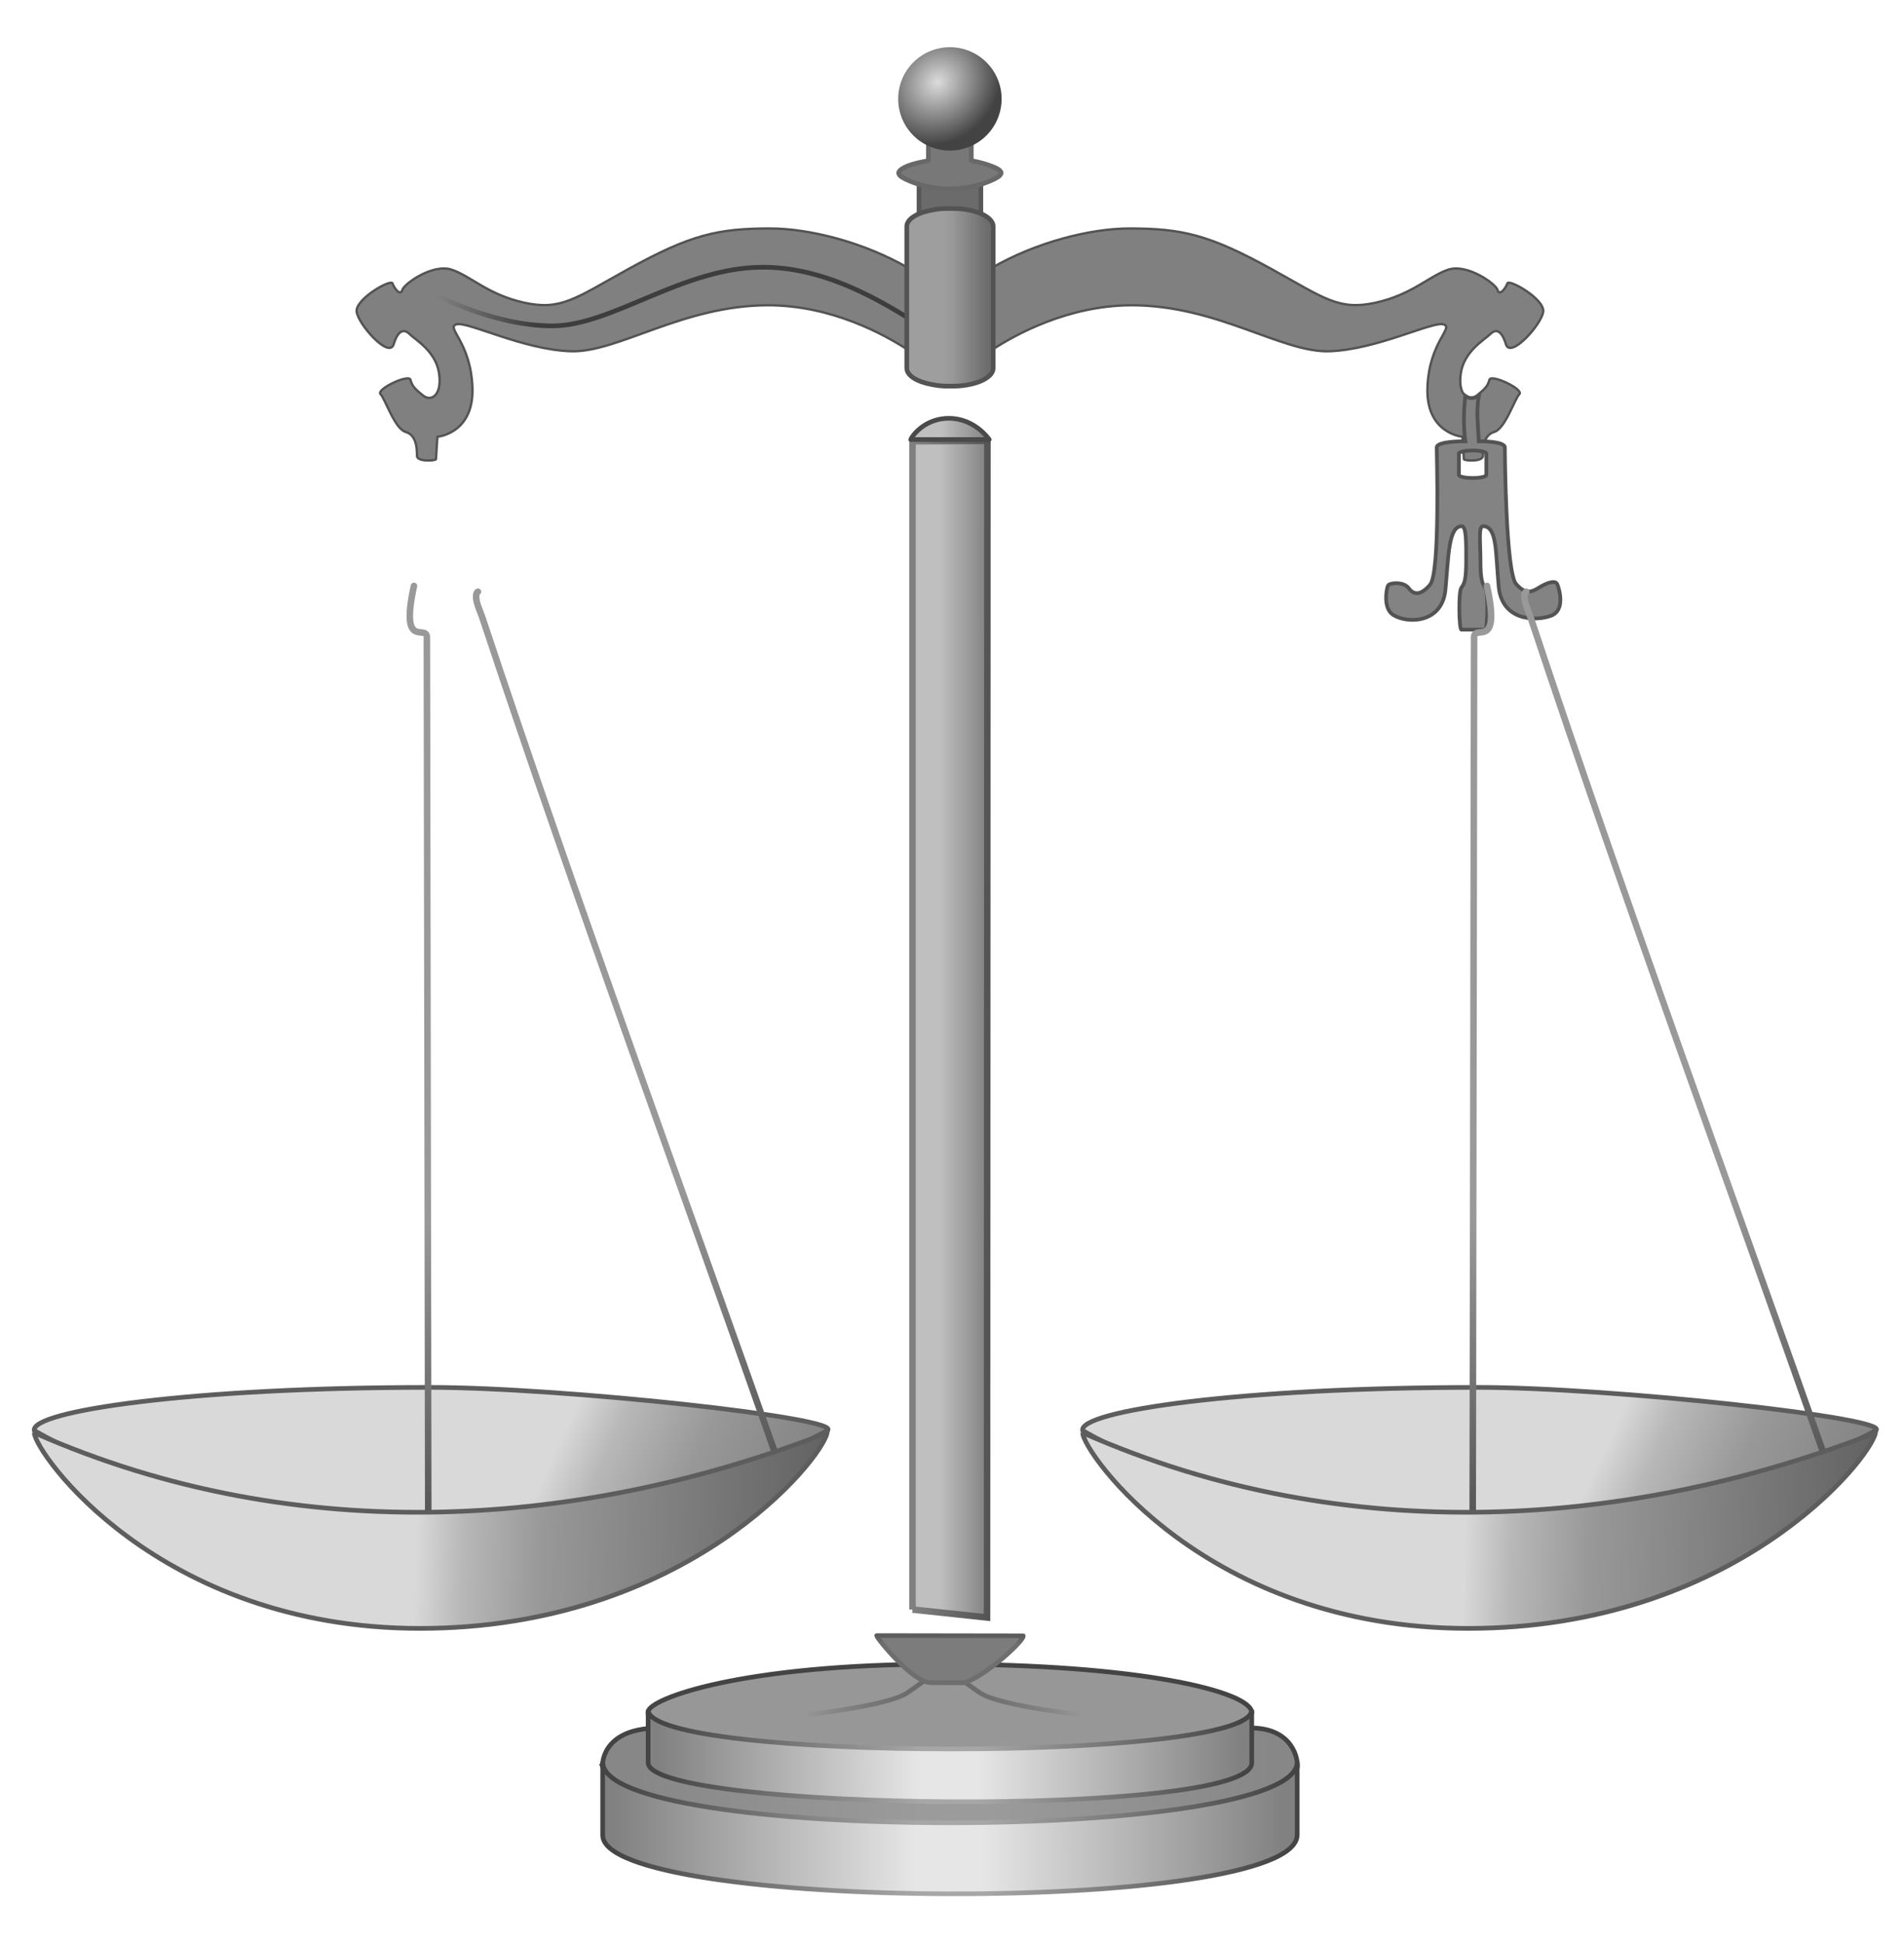 <svg width="244" height="249" viewBox="0 0 244 249" fill="none" xmlns="http://www.w3.org/2000/svg">
<path fill-rule="evenodd" clip-rule="evenodd" d="M4.398 183.323C35.584 200.805 75.082 199.828 105.999 183.323C108.554 181.782 72.222 177.781 55.03 177.781C24.309 177.781 3.839 180.834 4.398 183.323Z" fill="url(#paint0_linear_1031_44)" stroke="#5D5D5D" stroke-width="0.598"/>
<path fill-rule="evenodd" clip-rule="evenodd" d="M77.207 226.336C77.207 226.336 76.924 221.533 84.245 221.429C91.566 221.325 155.562 221.429 160.34 221.429C165.117 221.429 166.307 224.697 166.265 226.358C166.164 230.44 133.246 238.949 133.236 238.771L89.619 235.276C85.482 232.296 79.623 232.356 77.206 226.336L77.207 226.336Z" fill="url(#paint1_linear_1031_44)" stroke="#444444" stroke-width="0.598"/>
<path fill-rule="evenodd" clip-rule="evenodd" d="M77.237 225.773V235.108C76.922 244.956 166.257 245.442 166.236 235.108V225.773C166.321 236.163 77.057 236.179 77.237 225.773Z" fill="url(#paint2_linear_1031_44)" stroke="url(#paint3_linear_1031_44)" stroke-width="0.598"/>
<path fill-rule="evenodd" clip-rule="evenodd" d="M83.047 219.359C83.165 217.658 95.098 213.246 120.516 213.246C146.071 213.246 160.425 216.758 160.425 219.488C160.425 220.149 152.568 225.509 152.568 225.509L119.708 228.667L83.544 222.792L83.048 219.359L83.047 219.359Z" fill="#979797" stroke="#444444" stroke-width="0.598"/>
<path fill-rule="evenodd" clip-rule="evenodd" d="M83.059 219.121V225.892C83.201 232.1 160.431 232.972 160.412 225.892V219.121C160.382 225.826 83.11 225.734 83.059 219.121Z" fill="url(#paint4_linear_1031_44)" stroke="url(#paint5_linear_1031_44)" stroke-width="0.598"/>
<path d="M139.104 219.8C139.104 219.8 128.184 218.651 125.598 216.927C123.012 215.202 123.586 215.059 120.928 215.059C118.27 215.059 118.845 215.202 116.258 216.927C113.672 218.651 102.752 219.8 102.752 219.8" stroke="url(#paint6_linear_1031_44)" stroke-width="0.598" stroke-linecap="round"/>
<path fill-rule="evenodd" clip-rule="evenodd" d="M112.348 209.59L131.123 209.618C131.261 210.352 125.137 215.746 123.144 215.641L119.298 215.618C117.038 215.689 112.326 209.892 112.347 209.59L112.348 209.59Z" fill="#7C7C7C" stroke="url(#paint7_linear_1031_44)" stroke-width="0.598" stroke-linejoin="round"/>
<path d="M121.466 27.121C121.163 27.121 120.856 27.135 120.568 27.157C120.226 27.183 119.913 27.246 119.598 27.301C117.723 27.626 116.401 28.402 116.401 29.348V34.341C110.728 31.051 103.713 29.276 98.693 29.276C91.987 29.276 88.495 30.068 80.445 34.521C73.75 38.224 71.899 39.812 67.226 38.796C62.552 37.78 60.324 35.37 57.886 34.557C55.448 33.744 51.793 36.363 51.564 37.143C51.31 38.007 50.51 36.927 50.307 36.317C50.103 35.707 45.505 38.319 45.709 39.945C45.912 41.571 49.865 46.026 50.45 44.112C51.009 42.283 51.787 42.108 52.498 42.819C53.216 43.537 55.863 45.003 56.269 47.848C56.676 50.693 55.238 51.498 54.222 50.685C53.206 49.873 52.809 49.487 52.606 48.674C52.403 47.861 48.152 49.896 48.762 50.506C49.371 51.116 50.572 54.949 51.995 55.355C53.417 55.762 53.432 57.596 53.432 58.409C53.432 59.221 55.874 59.043 55.874 58.84C55.874 58.636 56.054 55.966 56.054 55.966C56.054 55.966 60.747 55.573 60.544 49.68C60.341 43.787 57.074 41.968 58.497 41.562C59.919 41.155 67.02 44.807 73.117 45.01C79.213 45.213 87.468 39.119 98.441 39.119C106.583 39.119 113.406 42.904 116.402 44.866V46.842C116.402 47.788 117.723 48.565 119.599 48.889C119.913 48.944 120.226 49.007 120.568 49.033C120.857 49.055 121.163 49.069 121.466 49.069H121.862C122.253 49.069 122.645 49.069 123.011 49.033C125.327 48.827 127.07 47.925 127.07 46.842V44.866C130.065 42.904 136.889 39.119 145.031 39.119C156.004 39.119 164.259 45.213 170.355 45.01C176.451 44.807 183.552 41.155 184.975 41.562C186.398 41.968 183.131 43.787 182.928 49.68C182.725 55.572 187.418 55.966 187.418 55.966C187.418 55.966 187.597 58.636 187.597 58.84C187.597 59.043 190.04 59.221 190.04 58.409C190.04 57.596 190.054 55.762 191.477 55.355C192.899 54.949 194.1 51.116 194.71 50.506C195.319 49.896 191.069 47.861 190.866 48.674C190.663 49.487 190.266 49.873 189.25 50.685C188.234 51.498 186.796 50.693 187.202 47.848C187.609 45.003 190.256 43.537 190.974 42.819C191.685 42.108 192.427 42.283 192.986 44.112C193.57 46.026 197.56 41.571 197.763 39.945C197.966 38.319 193.368 35.707 193.165 36.317C192.962 36.927 192.162 38.007 191.908 37.143C191.678 36.364 188.024 33.744 185.586 34.557C183.147 35.37 180.92 37.78 176.246 38.796C171.572 39.812 169.721 38.224 163.027 34.521C154.976 30.068 151.448 29.276 144.743 29.276C139.722 29.276 132.744 31.051 127.07 34.341V29.348C127.07 28.265 125.327 27.363 123.011 27.157H122.903C122.617 27.132 122.307 27.125 122.005 27.121H121.467H121.466Z" fill="#808080" stroke="#535353" stroke-width="0.299" stroke-linecap="round" stroke-linejoin="round"/>
<path d="M55.227 37.493C55.227 37.493 63.051 41.761 70.772 41.761C78.493 41.761 87.435 34.242 97.797 34.242C106.741 34.242 114.6 39.643 119.157 42.487" stroke="url(#paint8_linear_1031_44)" stroke-width="0.598"/>
<path fill-rule="evenodd" clip-rule="evenodd" d="M117.773 27.685V23.575C120.629 22.333 122.842 20.806 125.698 23.575V27.284L117.773 27.685Z" fill="#6B6B6B" stroke="#585858" stroke-width="0.598"/>
<path d="M121.462 26.719C121.147 26.719 120.829 26.733 120.53 26.756C120.174 26.783 119.849 26.849 119.523 26.905C117.576 27.242 116.204 28.047 116.204 29.028V47.169C116.204 48.151 117.576 48.956 119.523 49.292C119.849 49.349 120.174 49.414 120.53 49.441C120.829 49.464 121.147 49.479 121.462 49.479H121.872C122.278 49.479 122.685 49.479 123.065 49.441C125.469 49.228 127.279 48.293 127.279 47.169V29.028C127.279 27.905 125.469 26.97 123.065 26.756H122.953C122.656 26.73 122.334 26.723 122.021 26.719H121.462V26.719Z" fill="url(#paint9_linear_1031_44)" stroke="#535353" stroke-width="0.598" stroke-linecap="round" stroke-linejoin="round"/>
<path fill-rule="evenodd" clip-rule="evenodd" d="M116.936 206.252V56.539L126.537 56.488L126.486 207.266L116.936 206.25L116.936 206.252Z" fill="url(#paint10_linear_1031_44)" stroke="url(#paint11_linear_1031_44)" stroke-width="0.837"/>
<path fill-rule="evenodd" clip-rule="evenodd" d="M116.707 56.32H126.766C126.766 56.32 124.954 53.605 121.604 53.605C118.255 53.605 116.707 56.186 116.707 56.32Z" fill="url(#paint12_linear_1031_44)" stroke="#4A4A4A" stroke-width="0.598" stroke-linecap="round" stroke-linejoin="round"/>
<path fill-rule="evenodd" clip-rule="evenodd" d="M118.976 17.484V20.538L118.761 20.645H118.689C117.505 20.855 115.848 21.268 115.312 21.867C115.098 22.107 115.154 22.268 115.312 22.477C115.628 22.895 118.407 24.202 121.527 24.202H121.922C125.041 24.202 127.812 22.895 128.136 22.477C128.394 22.146 128.314 22.086 128.136 21.867C127.8 21.453 125.935 20.853 124.76 20.645H124.724L124.472 20.538V17.484H118.976H118.976Z" fill="#787878" stroke="#686868" stroke-width="0.598" stroke-linejoin="round"/>
<path d="M128.358 12.674C128.358 14.431 127.659 16.117 126.417 17.359C125.174 18.602 123.488 19.3 121.731 19.3C119.973 19.3 118.288 18.602 117.045 17.359C115.802 16.117 115.104 14.431 115.104 12.674C115.104 10.916 115.802 9.231 117.045 7.988C118.288 6.745 119.973 6.047 121.731 6.047C123.488 6.047 125.174 6.745 126.417 7.988C127.659 9.231 128.358 10.916 128.358 12.674Z" fill="url(#paint13_radial_1031_44)"/>
<path fill-rule="evenodd" clip-rule="evenodd" d="M187.784 50.727C187.565 52.666 187.525 54.606 187.784 56.546C187.784 56.546 184.12 56.495 184.12 57.336C184.12 58.178 184.579 73.414 183.258 74.938C181.937 76.462 181.102 76.146 180.492 75.333C179.883 74.52 178.073 74.639 177.87 75.046C177.667 75.452 177.221 77.943 178.517 78.781C180.324 79.951 184.827 79.917 185.234 75.549C185.64 71.18 185.629 67.43 187.317 67.43C187.927 67.43 187.892 69.512 187.892 71.849C187.892 74.185 187.688 74.789 187.281 75.297C186.875 75.805 186.977 80.685 187.281 80.685H190.335C190.64 80.685 190.741 75.805 190.335 75.297C189.928 74.789 189.724 74.185 189.724 71.849C189.724 69.512 189.438 67.43 190.047 67.43C191.88 67.43 191.652 70.784 192.059 75.153C192.465 79.522 196.672 79.636 198.704 78.925C200.736 78.214 199.75 75.281 199.566 74.866C199.291 74.244 198.093 74.772 197.339 75.225C196.469 75.749 195.607 76.354 194.286 74.83C192.965 73.306 192.849 58.178 192.849 57.336C192.849 56.494 189.509 56.546 189.509 56.546C189.424 54.606 189.151 52.666 189.509 50.727C188.635 51.204 188.186 51.004 187.784 50.727V50.727ZM188.718 57.731C189.693 57.731 190.478 57.903 190.478 58.126V60.856C190.478 61.08 189.693 61.252 188.718 61.252C187.743 61.252 186.958 61.08 186.958 60.856V58.126C186.958 57.903 187.743 57.731 188.718 57.731Z" fill="#838383" stroke="#535353" stroke-width="0.478"/>
<path fill-rule="evenodd" clip-rule="evenodd" d="M138.745 183.323C169.932 200.805 209.43 199.828 240.346 183.323C242.902 181.782 206.57 177.781 189.377 177.781C158.656 177.781 138.186 180.834 138.745 183.323Z" fill="url(#paint14_linear_1031_44)" stroke="#5D5D5D" stroke-width="0.598"/>
<path d="M190.559 75.082C192.359 83.317 189.025 80.004 188.907 81.597L188.727 195.178" stroke="url(#paint15_linear_1031_44)" stroke-width="0.837" stroke-linecap="round"/>
<path d="M195.595 75.82C195.339 75.898 195.289 76.529 195.462 77.204C195.635 77.88 196.005 78.601 196.359 79.747C208.454 116.121 221.682 152.117 234.411 188.273" stroke="url(#paint16_linear_1031_44)" stroke-width="0.837" stroke-linecap="round"/>
<path fill-rule="evenodd" clip-rule="evenodd" d="M138.745 183.598C172.776 198.641 209.43 195.633 240.346 183.598C239.65 187.111 222.186 208.664 188.159 208.663C154.593 208.661 138.746 186.036 138.746 183.598H138.745Z" fill="url(#paint17_linear_1031_44)" stroke="#5D5D5D" stroke-width="0.598"/>
<path d="M53.05 75.082C51.25 83.317 54.584 80.004 54.702 81.597L54.882 195.178" stroke="url(#paint18_linear_1031_44)" stroke-width="0.837" stroke-linecap="round"/>
<path d="M61.251 75.82C60.995 75.898 60.946 76.529 61.119 77.204C61.292 77.88 61.662 78.601 62.016 79.747C74.11 116.121 87.339 152.117 100.067 188.273" stroke="url(#paint19_linear_1031_44)" stroke-width="0.837" stroke-linecap="round"/>
<path fill-rule="evenodd" clip-rule="evenodd" d="M4.398 183.598C38.428 198.641 75.082 195.633 105.999 183.598C105.303 187.111 87.838 208.664 53.811 208.663C20.246 208.661 4.399 186.036 4.399 183.598H4.398Z" fill="url(#paint20_linear_1031_44)" stroke="#5D5D5D" stroke-width="0.598"/>
<defs>
<linearGradient id="paint0_linear_1031_44" x1="64.952" y1="199.446" x2="112.834" y2="221.394" gradientUnits="userSpaceOnUse">
<stop stop-color="#D9D9D9"/>
<stop offset="0.116" stop-color="#B8B8B8"/>
<stop offset="0.316" stop-color="#989898"/>
<stop offset="1" stop-color="#646464"/>
</linearGradient>
<linearGradient id="paint1_linear_1031_44" x1="81.416" y1="0.002" x2="163.253" y2="0.002" gradientUnits="userSpaceOnUse">
<stop stop-color="#878787"/>
<stop offset="0.45" stop-color="#9B9B9B"/>
<stop offset="0.55" stop-color="#9B9B9B"/>
<stop offset="1" stop-color="#878787"/>
</linearGradient>
<linearGradient id="paint2_linear_1031_44" x1="78.706" y1="0.002" x2="164.497" y2="0.002" gradientUnits="userSpaceOnUse">
<stop stop-color="#818181"/>
<stop offset="0.45" stop-color="#E6E6E6"/>
<stop offset="0.55" stop-color="#E6E6E6"/>
<stop offset="1" stop-color="#818181"/>
</linearGradient>
<linearGradient id="paint3_linear_1031_44" x1="78.706" y1="0.002" x2="164.772" y2="0.002" gradientUnits="userSpaceOnUse">
<stop stop-color="#444444"/>
<stop offset="0.45" stop-color="#A7A7A7"/>
<stop offset="0.55" stop-color="#A7A7A7"/>
<stop offset="1" stop-color="#444444"/>
</linearGradient>
<linearGradient id="paint4_linear_1031_44" x1="84.335" y1="-0.001" x2="158.899" y2="-0.001" gradientUnits="userSpaceOnUse">
<stop stop-color="#818181"/>
<stop offset="0.45" stop-color="#E6E6E6"/>
<stop offset="0.55" stop-color="#E6E6E6"/>
<stop offset="1" stop-color="#818181"/>
</linearGradient>
<linearGradient id="paint5_linear_1031_44" x1="84.335" y1="-0.001" x2="159.138" y2="-0.001" gradientUnits="userSpaceOnUse">
<stop stop-color="#444444"/>
<stop offset="0.45" stop-color="#A7A7A7"/>
<stop offset="0.55" stop-color="#A7A7A7"/>
<stop offset="1" stop-color="#444444"/>
</linearGradient>
<linearGradient id="paint6_linear_1031_44" x1="103.107" y1="-0.004" x2="138.458" y2="-0.004" gradientUnits="userSpaceOnUse">
<stop stop-color="#4C4C4C" stop-opacity="0"/>
<stop offset="0.45" stop-color="#696969"/>
<stop offset="0.55" stop-color="#696969"/>
<stop offset="1" stop-color="#4B4B4B" stop-opacity="0"/>
</linearGradient>
<linearGradient id="paint7_linear_1031_44" x1="0" y1="209.626" x2="0" y2="210.666" gradientUnits="userSpaceOnUse">
<stop stop-color="#5C5C5C"/>
<stop offset="1" stop-color="#6E6E6E"/>
</linearGradient>
<linearGradient id="paint8_linear_1031_44" x1="68.537" y1="4.854" x2="56.126" y2="4.854" gradientUnits="userSpaceOnUse">
<stop stop-color="#3D3D3D"/>
<stop offset="1" stop-color="#3D3D3D" stop-opacity="0"/>
</linearGradient>
<linearGradient id="paint9_linear_1031_44" x1="120.72" y1="0.001" x2="126.617" y2="0.001" gradientUnits="userSpaceOnUse">
<stop stop-color="#9E9E9E"/>
<stop offset="0.2" stop-color="#999999"/>
<stop offset="1" stop-color="#6C6C6C"/>
</linearGradient>
<linearGradient id="paint10_linear_1031_44" x1="120.481" y1="0" x2="126.904" y2="0" gradientUnits="userSpaceOnUse">
<stop stop-color="#BFBFBF"/>
<stop offset="0.95" stop-color="#828282"/>
<stop offset="1" stop-color="#828282"/>
</linearGradient>
<linearGradient id="paint11_linear_1031_44" x1="116.936" y1="0" x2="126.892" y2="0" gradientUnits="userSpaceOnUse">
<stop stop-color="#808080"/>
<stop offset="1" stop-color="#535353"/>
</linearGradient>
<linearGradient id="paint12_linear_1031_44" x1="120.684" y1="0" x2="127.047" y2="0" gradientUnits="userSpaceOnUse">
<stop stop-color="#BFBFBF"/>
<stop offset="0.95" stop-color="#828282"/>
<stop offset="1" stop-color="#828282"/>
</linearGradient>
<radialGradient id="paint13_radial_1031_44" cx="0" cy="0" r="1" gradientUnits="userSpaceOnUse" gradientTransform="translate(120.154 10.544) rotate(46.245) scale(7.6 8.494)">
<stop stop-color="#DCDCDC"/>
<stop offset="1" stop-color="#434343"/>
</radialGradient>
<linearGradient id="paint14_linear_1031_44" x1="199.302" y1="199.446" x2="247.182" y2="221.394" gradientUnits="userSpaceOnUse">
<stop stop-color="#D9D9D9"/>
<stop offset="0.116" stop-color="#B8B8B8"/>
<stop offset="0.316" stop-color="#989898"/>
<stop offset="1" stop-color="#646464"/>
</linearGradient>
<linearGradient id="paint15_linear_1031_44" x1="-0" y1="156.315" x2="-0" y2="196.611" gradientUnits="userSpaceOnUse">
<stop stop-color="#999999"/>
<stop offset="1" stop-color="#525252"/>
</linearGradient>
<linearGradient id="paint16_linear_1031_44" x1="273.872" y1="133.571" x2="287.139" y2="171.625" gradientUnits="userSpaceOnUse">
<stop stop-color="#999999"/>
<stop offset="1" stop-color="#525252"/>
</linearGradient>
<linearGradient id="paint17_linear_1031_44" x1="187.103" y1="216.514" x2="238.235" y2="218.14" gradientUnits="userSpaceOnUse">
<stop stop-color="#D9D9D9"/>
<stop offset="0.116" stop-color="#B8B8B8"/>
<stop offset="0.316" stop-color="#989898"/>
<stop offset="1" stop-color="#646464"/>
</linearGradient>
<linearGradient id="paint18_linear_1031_44" x1="-8.09195e-06" y1="156.315" x2="-8.09195e-06" y2="196.611" gradientUnits="userSpaceOnUse">
<stop stop-color="#999999"/>
<stop offset="1" stop-color="#525252"/>
</linearGradient>
<linearGradient id="paint19_linear_1031_44" x1="139.531" y1="133.571" x2="152.798" y2="171.625" gradientUnits="userSpaceOnUse">
<stop stop-color="#999999"/>
<stop offset="1" stop-color="#525252"/>
</linearGradient>
<linearGradient id="paint20_linear_1031_44" x1="52.76" y1="216.514" x2="103.894" y2="218.14" gradientUnits="userSpaceOnUse">
<stop stop-color="#D9D9D9"/>
<stop offset="0.116" stop-color="#B8B8B8"/>
<stop offset="0.316" stop-color="#989898"/>
<stop offset="1" stop-color="#646464"/>
</linearGradient>
</defs>
</svg>
